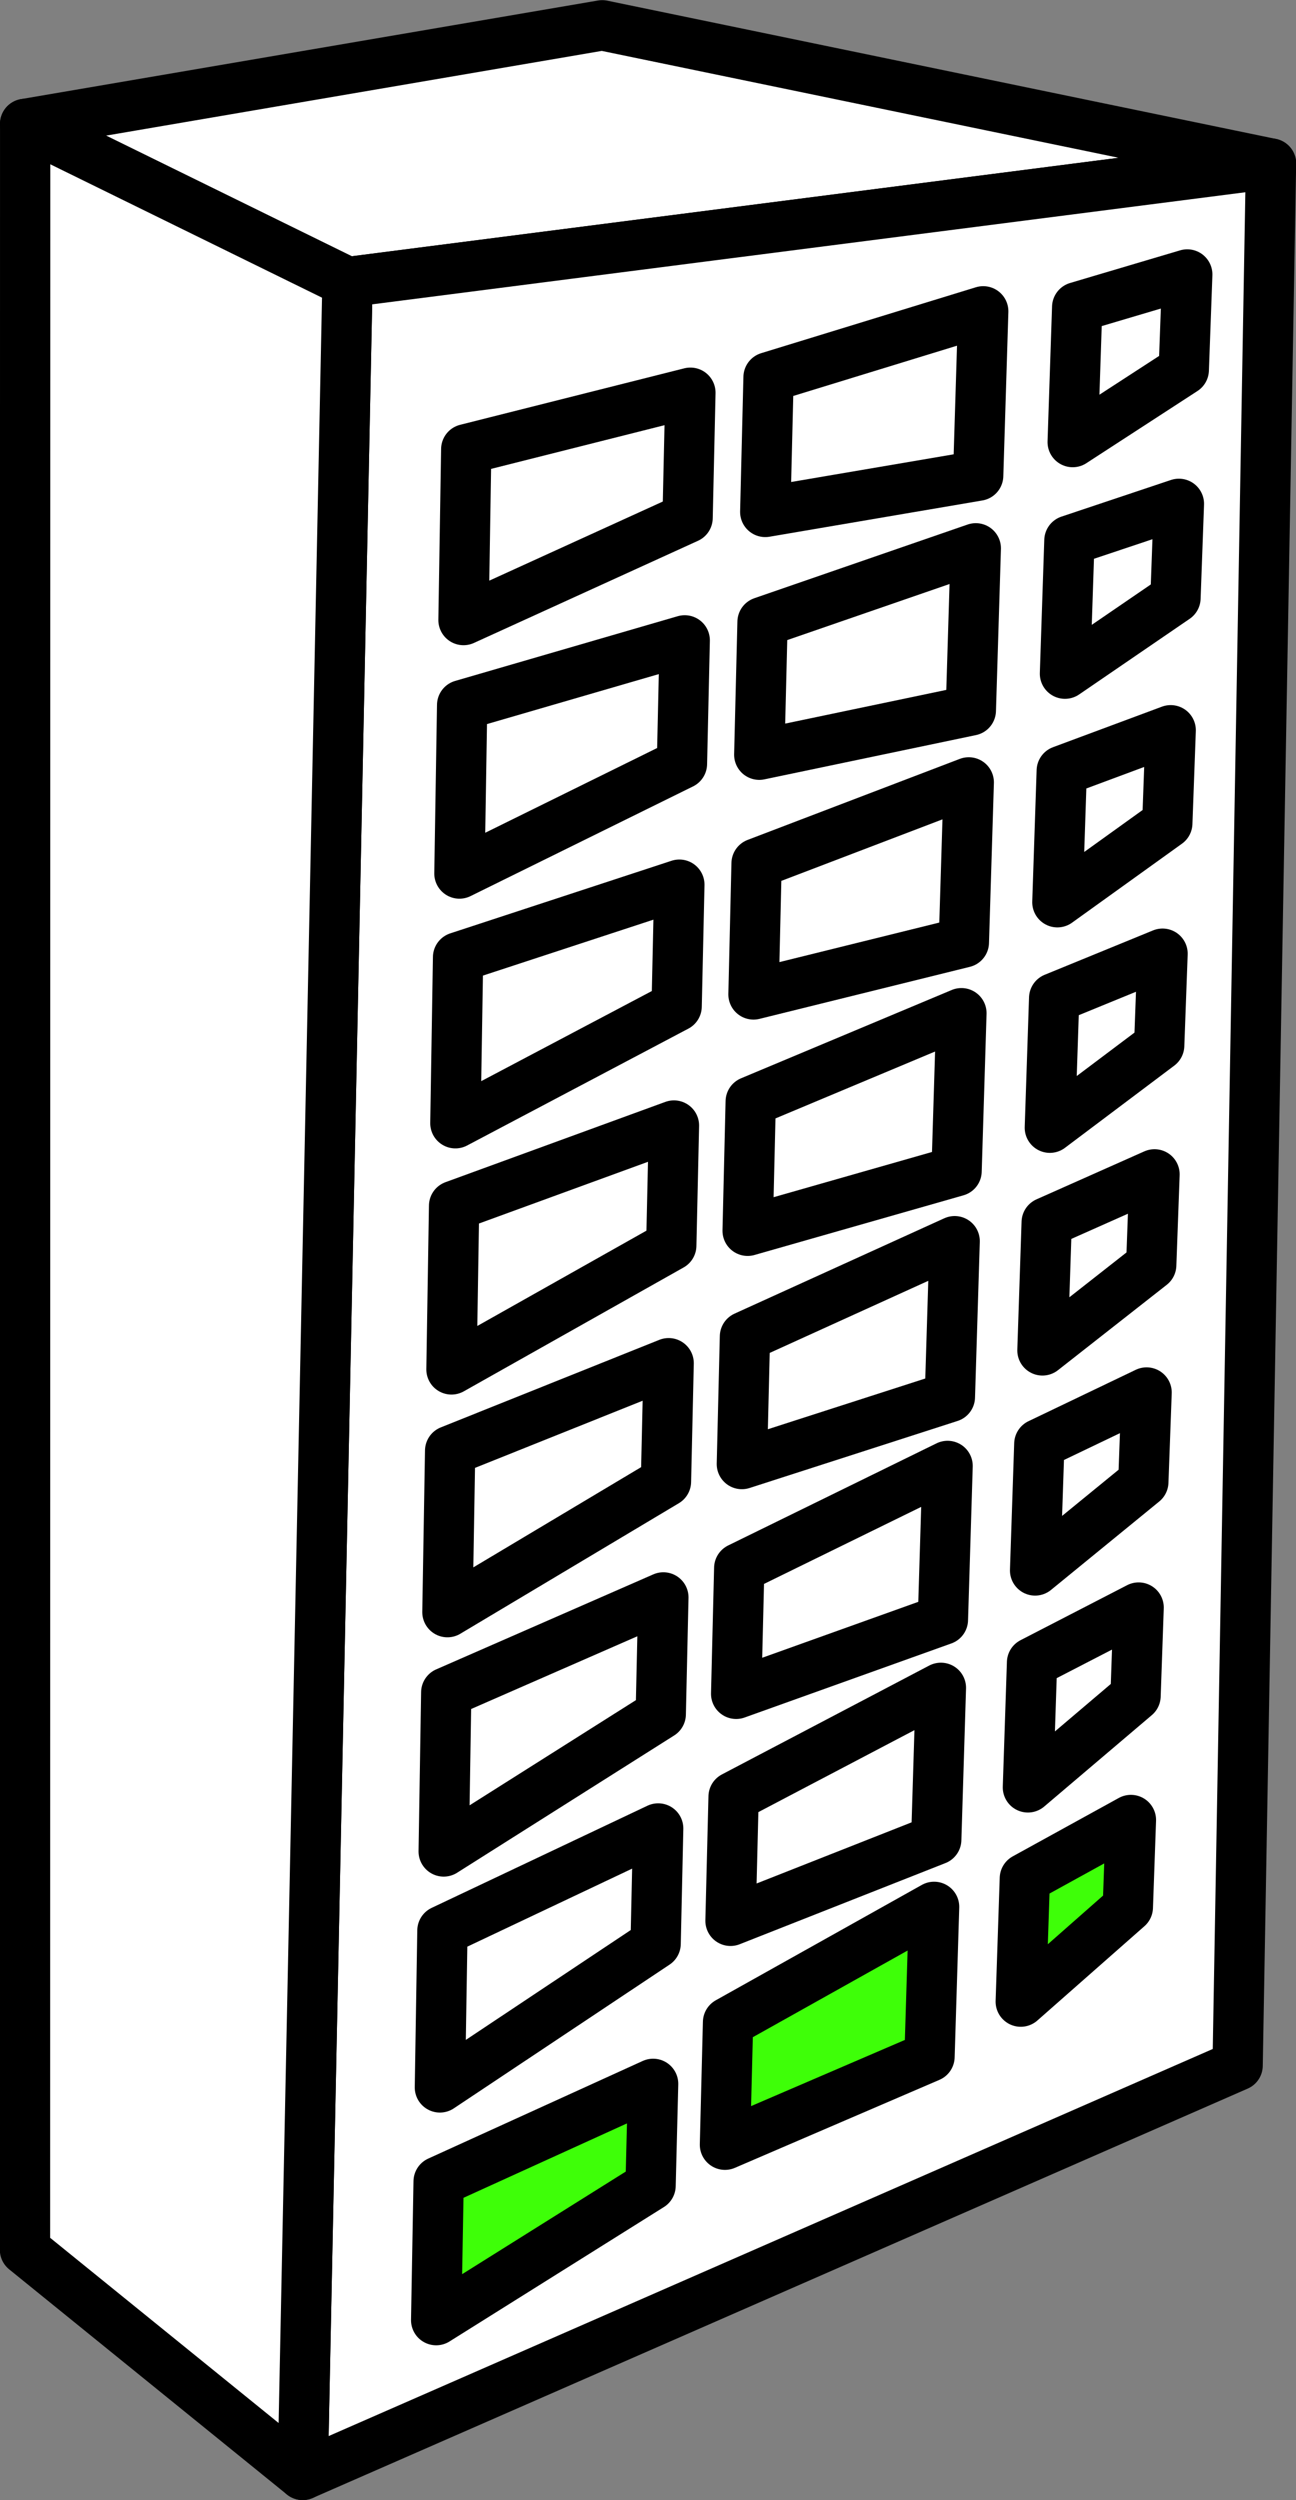 <svg xmlns="http://www.w3.org/2000/svg" xmlns:xlink="http://www.w3.org/1999/xlink" width="42" height="81" viewBox="0 0 42 81">
  <rect x="0" y="0" width="42" height="81" fill="#808080" stroke="none"/>
  <defs>
    <clipPath id="clip-path">
      <rect id="사각형_9" data-name="사각형 9" width="42" height="81" transform="translate(0 0)" fill="none"/>
    </clipPath>
  </defs>
  <g id="_1층벡터_고급_개체" data-name="1층벡터 고급 개체" transform="translate(0 0)">
    <path id="패스_86" data-name="패스 86" d="M19.516.82,41.19,5.3,11.261,9.141.815,4.015Z" fill="#fff"/>
    <g id="그룹_18" data-name="그룹 18">
      <g id="그룹_17" data-name="그룹 17" clip-path="url(#clip-path)">
        <path id="패스_87" data-name="패스 87" d="M19.516.82,41.19,5.3,11.261,9.141.815,4.015Z" fill="none" stroke="#000" stroke-linecap="round" stroke-linejoin="round" stroke-width="1.63"/>
      </g>
    </g>
    <path id="패스_88" data-name="패스 88" d="M40.108,66.918,41.19,5.3,11.261,9.141,9.809,80.18Z" fill="#fff"/>
    <g id="그룹_20" data-name="그룹 20">
      <g id="그룹_19" data-name="그룹 19" clip-path="url(#clip-path)">
        <path id="패스_89" data-name="패스 89" d="M40.108,66.918,41.19,5.3,11.261,9.141,9.809,80.18Z" fill="none" stroke="#000" stroke-linecap="round" stroke-linejoin="round" stroke-width="1.63"/>
      </g>
    </g>
    <path id="패스_90" data-name="패스 90" d="M.816,4.015.81,72.887l9,7.293L11.261,9.141Z" fill="#fff"/>
    <g id="그룹_22" data-name="그룹 22">
      <g id="그룹_21" data-name="그룹 21" clip-path="url(#clip-path)">
        <path id="패스_91" data-name="패스 91" d="M.816,4.015.81,72.887l9,7.293L11.261,9.141Z" fill="none" stroke="#000" stroke-linecap="round" stroke-linejoin="round" stroke-width="1.63"/>
      </g>
    </g>
    <path id="패스_92" data-name="패스 92" d="M15.11,14.553l-.089,5.535,7.262-3.31.091-4.055Z" fill="#fff"/>
    <path id="패스_93" data-name="패스 93" d="M15.11,14.553l-.089,5.535,7.262-3.31.091-4.055Z" fill="none" stroke="#000" stroke-linecap="round" stroke-linejoin="round" stroke-width="1.63"/>
    <path id="패스_94" data-name="패스 94" d="M24.907,12.221,24.8,16.585l6.9-1.175.164-5.324Z" fill="#fff"/>
    <path id="패스_95" data-name="패스 95" d="M24.907,12.221,24.8,16.585l6.9-1.175.164-5.324Z" fill="none" stroke="#000" stroke-linecap="round" stroke-linejoin="round" stroke-width="1.63"/>
    <path id="패스_96" data-name="패스 96" d="M34.909,9.95l-.146,4.372,3.6-2.338.113-3.092Z" fill="#fff"/>
    <path id="패스_97" data-name="패스 97" d="M34.909,9.95l-.146,4.372,3.6-2.338.113-3.092Z" fill="none" stroke="#000" stroke-linecap="round" stroke-linejoin="round" stroke-width="1.63"/>
    <path id="패스_98" data-name="패스 98" d="M14.977,22.843,14.889,28.3,22.1,24.746l.09-4Z" fill="#fff"/>
    <path id="패스_99" data-name="패스 99" d="M14.977,22.843,14.889,28.3,22.1,24.746l.09-4Z" fill="none" stroke="#000" stroke-linecap="round" stroke-linejoin="round" stroke-width="1.63"/>
    <path id="패스_100" data-name="패스 100" d="M24.712,20.151l-.106,4.3,6.856-1.434.161-5.253Z" fill="#fff"/>
    <path id="패스_101" data-name="패스 101" d="M24.712,20.151l-.106,4.3,6.856-1.434.161-5.253Z" fill="none" stroke="#000" stroke-linecap="round" stroke-linejoin="round" stroke-width="1.63"/>
    <path id="패스_102" data-name="패스 102" d="M34.657,17.51l-.144,4.315,3.581-2.45.111-3.052Z" fill="#fff"/>
    <path id="패스_103" data-name="패스 103" d="M34.657,17.51l-.144,4.315,3.581-2.45.111-3.052Z" fill="none" stroke="#000" stroke-linecap="round" stroke-linejoin="round" stroke-width="1.63"/>
    <path id="패스_104" data-name="패스 104" d="M14.845,31.013l-.087,5.377,7.17-3.786.088-3.943Z" fill="#fff"/>
    <path id="패스_105" data-name="패스 105" d="M14.845,31.013l-.087,5.377,7.17-3.786.088-3.943Z" fill="none" stroke="#000" stroke-linecap="round" stroke-linejoin="round" stroke-width="1.63"/>
    <path id="패스_106" data-name="패스 106" d="M24.519,27.972l-.1,4.245,6.817-1.686.159-5.184Z" fill="#fff"/>
    <path id="패스_107" data-name="패스 107" d="M24.519,27.972l-.1,4.245,6.817-1.686.159-5.184Z" fill="none" stroke="#000" stroke-linecap="round" stroke-linejoin="round" stroke-width="1.63"/>
    <path id="패스_108" data-name="패스 108" d="M34.409,24.971l-.142,4.259,3.562-2.559.11-3.013Z" fill="#fff"/>
    <path id="패스_109" data-name="패스 109" d="M34.409,24.971l-.142,4.259,3.562-2.559.11-3.013Z" fill="none" stroke="#000" stroke-linecap="round" stroke-linejoin="round" stroke-width="1.63"/>
    <path id="패스_110" data-name="패스 110" d="M14.716,39.065l-.085,5.3,7.123-4.013.087-3.888Z" fill="#fff"/>
    <path id="패스_111" data-name="패스 111" d="M14.716,39.065l-.085,5.3,7.123-4.013.087-3.888Z" fill="none" stroke="#000" stroke-linecap="round" stroke-linejoin="round" stroke-width="1.63"/>
    <path id="패스_112" data-name="패스 112" d="M24.329,35.686l-.1,4.188L31,37.941l.157-5.116Z" fill="#fff"/>
    <path id="패스_113" data-name="패스 113" d="M24.329,35.686l-.1,4.188L31,37.941l.157-5.116Z" fill="none" stroke="#000" stroke-linecap="round" stroke-linejoin="round" stroke-width="1.63"/>
    <path id="패스_114" data-name="패스 114" d="M34.163,32.335l-.14,4.2,3.543-2.664.109-2.974Z" fill="#fff"/>
    <path id="패스_115" data-name="패스 115" d="M34.163,32.335l-.14,4.2,3.543-2.664.109-2.974Z" fill="none" stroke="#000" stroke-linecap="round" stroke-linejoin="round" stroke-width="1.63"/>
    <path id="패스_116" data-name="패스 116" d="M14.588,47,14.5,52.229,21.582,48l.087-3.836Z" fill="#fff"/>
    <path id="패스_117" data-name="패스 117" d="M14.588,47,14.5,52.229,21.582,48l.087-3.836Z" fill="none" stroke="#000" stroke-linecap="round" stroke-linejoin="round" stroke-width="1.63"/>
    <path id="패스_118" data-name="패스 118" d="M24.142,43.3l-.1,4.131,6.741-2.172.155-5.048Z" fill="#fff"/>
    <path id="패스_119" data-name="패스 119" d="M24.142,43.3l-.1,4.131,6.741-2.172.155-5.048Z" fill="none" stroke="#000" stroke-linecap="round" stroke-linejoin="round" stroke-width="1.63"/>
    <path id="패스_120" data-name="패스 120" d="M33.921,39.6l-.138,4.149,3.525-2.766.107-2.937Z" fill="#fff"/>
    <path id="패스_121" data-name="패스 121" d="M33.921,39.6l-.138,4.149,3.525-2.766.107-2.937Z" fill="none" stroke="#000" stroke-linecap="round" stroke-linejoin="round" stroke-width="1.63"/>
    <path id="패스_122" data-name="패스 122" d="M14.462,54.83l-.083,5.152,7.034-4.447.085-3.783Z" fill="#fff"/>
    <path id="패스_123" data-name="패스 123" d="M14.462,54.83l-.083,5.152,7.034-4.447.085-3.783Z" fill="none" stroke="#000" stroke-linecap="round" stroke-linejoin="round" stroke-width="1.63"/>
    <path id="패스_124" data-name="패스 124" d="M23.957,50.8l-.1,4.075,6.7-2.4.152-4.983Z" fill="#fff"/>
    <path id="패스_125" data-name="패스 125" d="M23.957,50.8l-.1,4.075,6.7-2.4.152-4.983Z" fill="none" stroke="#000" stroke-linecap="round" stroke-linejoin="round" stroke-width="1.63"/>
    <path id="패스_126" data-name="패스 126" d="M33.682,46.778l-.137,4.1,3.507-2.865.106-2.9Z" fill="#fff"/>
    <path id="패스_127" data-name="패스 127" d="M33.682,46.778l-.137,4.1,3.507-2.865.106-2.9Z" fill="none" stroke="#000" stroke-linecap="round" stroke-linejoin="round" stroke-width="1.63"/>
    <path id="패스_128" data-name="패스 128" d="M14.338,62.546l-.082,5.08,6.991-4.656.083-3.733Z" fill="#fff"/>
    <path id="패스_129" data-name="패스 129" d="M14.338,62.546l-.082,5.08,6.991-4.656.083-3.733Z" fill="none" stroke="#000" stroke-linecap="round" stroke-linejoin="round" stroke-width="1.63"/>
    <path id="패스_130" data-name="패스 130" d="M23.774,58.208l-.1,4.021L30.341,59.6l.151-4.919Z" fill="#fff"/>
    <path id="패스_131" data-name="패스 131" d="M23.774,58.208l-.1,4.021L30.341,59.6l.151-4.919Z" fill="none" stroke="#000" stroke-linecap="round" stroke-linejoin="round" stroke-width="1.63"/>
    <path id="패스_132" data-name="패스 132" d="M33.446,53.862l-.134,4.044L36.8,54.944l.1-2.864Z" fill="#fff"/>
    <path id="패스_133" data-name="패스 133" d="M33.446,53.862l-.134,4.044L36.8,54.944l.1-2.864Z" fill="none" stroke="#000" stroke-linecap="round" stroke-linejoin="round" stroke-width="1.63"/>
    <path id="패스_134" data-name="패스 134" d="M14.215,70.674l-.08,4.492,6.948-4.355.083-3.3Z" fill="#3eff08"/>
    <path id="패스_135" data-name="패스 135" d="M14.215,70.674l-.08,4.492,6.948-4.355.083-3.3Z" fill="none" stroke="#000" stroke-linecap="round" stroke-linejoin="round" stroke-width="1.63"/>
    <path id="패스_136" data-name="패스 136" d="M23.594,65.515l-.1,3.968,6.629-2.851.149-4.855Z" fill="#3eff08"/>
    <path id="패스_137" data-name="패스 137" d="M23.594,65.515l-.1,3.968,6.629-2.851.149-4.855Z" fill="none" stroke="#000" stroke-linecap="round" stroke-linejoin="round" stroke-width="1.63"/>
    <path id="패스_138" data-name="패스 138" d="M33.213,60.855l-.133,3.992,3.47-3.056.1-2.828Z" fill="#3eff08"/>
    <path id="패스_139" data-name="패스 139" d="M33.213,60.855l-.133,3.992,3.47-3.056.1-2.828Z" fill="none" stroke="#000" stroke-linecap="round" stroke-linejoin="round" stroke-width="1.63"/>
  </g>
</svg>
